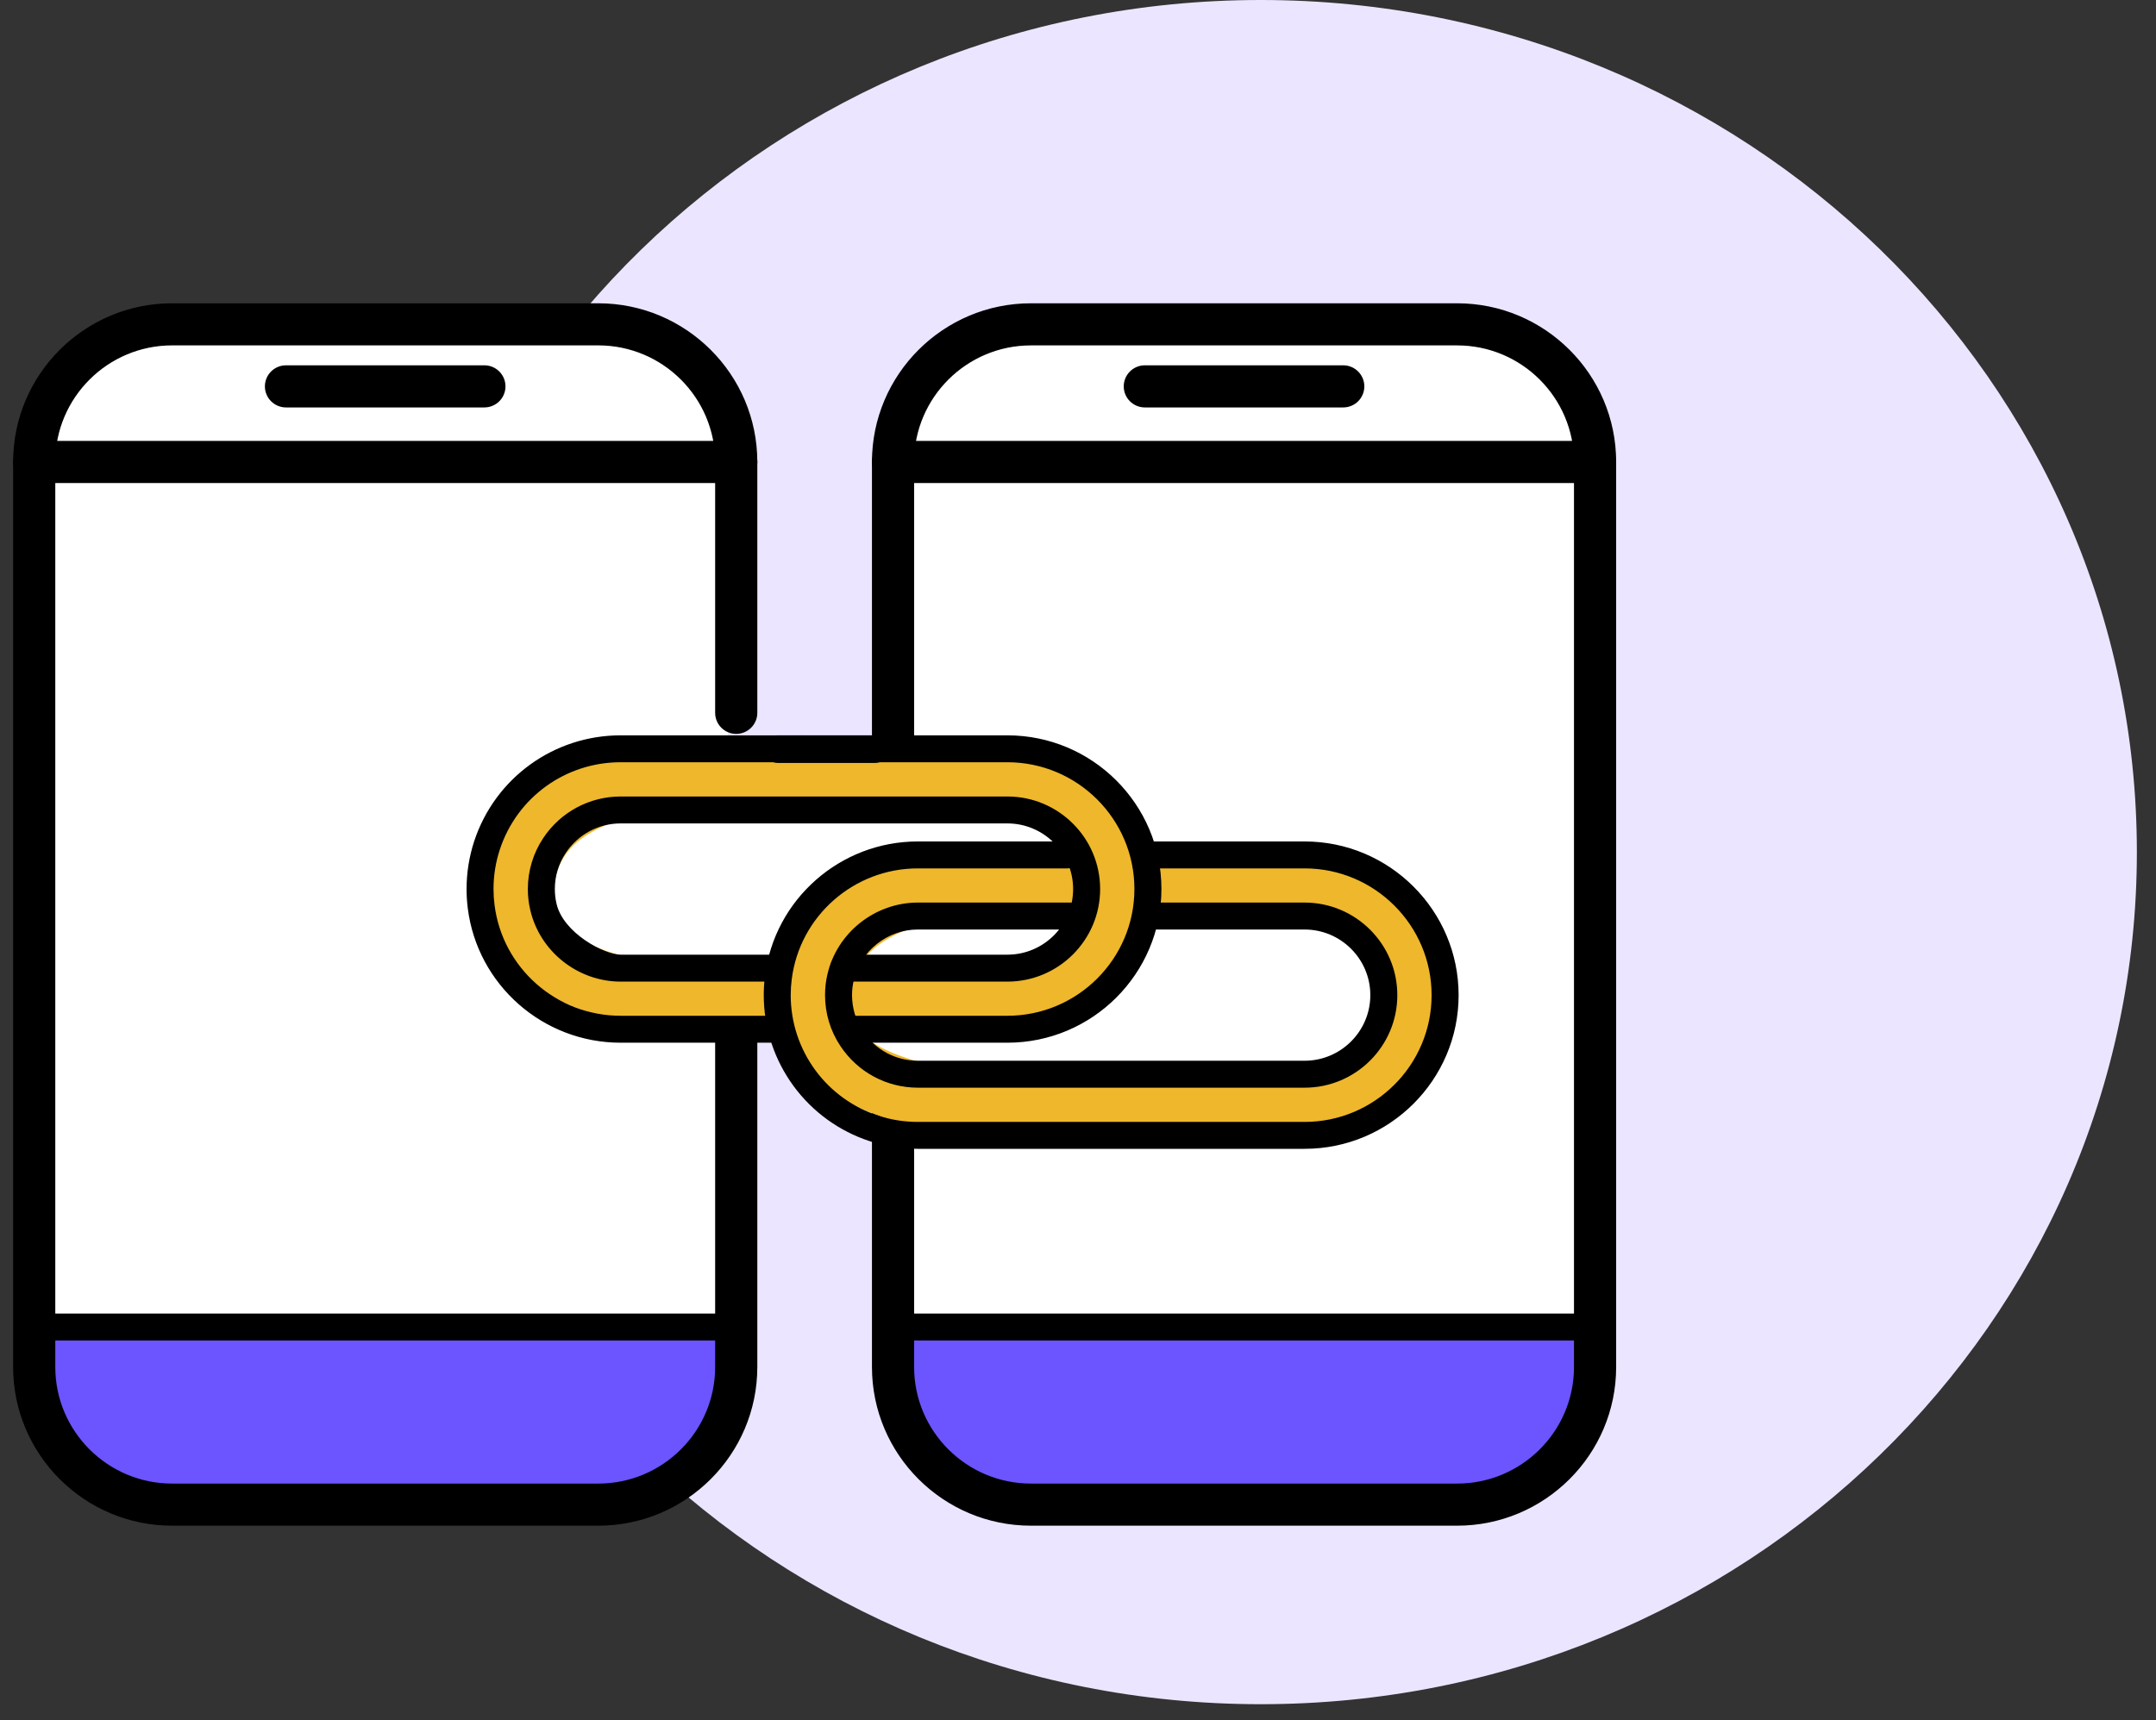 <svg width="104" height="83" viewBox="0 0 104 83" fill="none" xmlns="http://www.w3.org/2000/svg">
<rect x="0" y="0" width="104" height="83" fill="#333333" stroke="none"/>
<path d="M60.814 82.23C84.155 82.23 103.077 63.822 103.077 41.115C103.077 18.408 84.155 0 60.814 0C37.473 0 18.552 18.408 18.552 41.115C18.552 63.822 37.473 82.23 60.814 82.23Z" fill="#ECE5FF"/>
<g clip-path="url(#clip0_730_7941)">
<rect x="2.219" y="15" width="32.897" height="52.391" rx="4.874" fill="white"/>
<rect x="43.643" y="16.218" width="32.897" height="52.391" rx="4.874" fill="white"/>
<path d="M2.024 64.154H34.794V66.202C34.794 69.596 32.043 72.346 28.649 72.346H8.169C4.775 72.346 2.024 69.596 2.024 66.202V64.154Z" fill="#6C54FF"/>
<path d="M42.973 64.154H76.766V66.202C76.766 69.596 74.015 72.346 70.622 72.346H49.117C45.724 72.346 42.973 69.596 42.973 66.202V64.154Z" fill="#6C54FF"/>
<path d="M8.303 73.433H28.861C32.99 73.433 36.348 70.081 36.348 65.959V47.929C36.348 47.469 35.974 47.096 35.514 47.096C35.054 47.096 34.68 47.469 34.68 47.929V65.959C34.68 69.162 32.07 71.767 28.861 71.767H8.303C5.094 71.767 2.484 69.162 2.484 65.959V22.29C2.484 19.088 5.094 16.482 8.303 16.482H28.861C32.07 16.482 34.68 19.088 34.68 22.29V34.395C34.68 34.855 35.054 35.228 35.514 35.228C35.974 35.228 36.348 34.855 36.348 34.395V22.29C36.348 18.169 32.99 14.817 28.861 14.817H8.303C4.174 14.817 0.816 18.169 0.816 22.29V65.959C0.816 70.081 4.174 73.433 8.303 73.433Z" fill="black" stroke="black" stroke-width="0.366"/>
<path d="M1.65 23.123H35.516C35.975 23.123 36.35 22.75 36.35 22.291C36.35 21.831 35.975 21.458 35.516 21.458H1.65C1.19 21.458 0.816 21.831 0.816 22.291C0.816 22.75 1.19 23.123 1.65 23.123Z" fill="black" stroke="black" stroke-width="0.366"/>
<path d="M35.516 64.68H1.65C1.291 64.68 0.999 64.389 0.999 64.031C0.999 63.672 1.291 63.381 1.65 63.381H35.516C35.875 63.381 36.167 63.672 36.167 64.031C36.167 64.389 35.875 64.68 35.516 64.68Z" fill="black"/>
<path d="M13.795 19.476H23.366C23.826 19.476 24.2 19.103 24.2 18.643C24.2 18.183 23.826 17.81 23.366 17.81H13.795C13.335 17.81 12.961 18.183 12.961 18.643C12.961 19.103 13.335 19.476 13.795 19.476Z" fill="black" stroke="black" stroke-width="0.366"/>
<path d="M49.73 73.433H70.289C74.417 73.433 77.776 70.081 77.776 65.96V22.29C77.776 18.169 74.417 14.817 70.289 14.817H49.73C45.602 14.817 42.244 18.169 42.244 22.29V39.056C42.244 39.516 42.618 39.889 43.078 39.889C43.538 39.889 43.912 39.516 43.912 39.056V22.29C43.912 19.088 46.522 16.483 49.73 16.483H70.289C73.498 16.483 76.108 19.088 76.108 22.29V65.96C76.108 69.162 73.498 71.767 70.289 71.767H49.73C46.522 71.767 43.912 69.162 43.912 65.96V52.59C43.912 52.13 43.538 51.757 43.078 51.757C42.618 51.757 42.244 52.13 42.244 52.59V65.96C42.244 70.081 45.602 73.433 49.73 73.433Z" fill="black" stroke="black" stroke-width="0.366"/>
<path d="M43.077 23.123H76.943C77.402 23.123 77.776 22.75 77.776 22.291C77.776 21.831 77.402 21.458 76.943 21.458H43.077C42.617 21.458 42.243 21.831 42.243 22.291C42.243 22.75 42.617 23.123 43.077 23.123Z" fill="black" stroke="black" stroke-width="0.366"/>
<path d="M76.943 64.68H43.077C42.718 64.68 42.426 64.389 42.426 64.031C42.426 63.672 42.718 63.381 43.077 63.381H76.943C77.302 63.381 77.594 63.672 77.594 64.031C77.594 64.389 77.302 64.68 76.943 64.68Z" fill="black"/>
<path d="M55.223 19.476H64.795C65.257 19.476 65.629 19.102 65.629 18.643C65.629 18.183 65.254 17.81 64.795 17.81H55.223C54.764 17.81 54.389 18.183 54.389 18.643C54.389 19.103 54.764 19.476 55.223 19.476Z" fill="black" stroke="black" stroke-width="0.366"/>
<rect x="26.586" y="39.368" width="25.586" height="7.31" rx="3.655" fill="white"/>
<rect x="39.987" y="44.241" width="26.805" height="7.31" rx="3.655" fill="white"/>
<path d="M39.522 48.078L39.403 48.069L39.283 48.078C32.989 48.563 29.377 47.825 27.395 46.751C25.581 45.767 25.081 44.479 25.065 43.258C25.172 42.073 25.484 41.165 25.961 40.448C26.445 39.722 27.159 39.102 28.205 38.59C30.358 37.537 33.758 37.02 38.821 37.017C40.296 37.097 41.721 37.128 43.016 37.156C43.739 37.172 44.42 37.186 45.049 37.208C46.887 37.272 48.348 37.4 49.536 37.733C50.683 38.054 51.52 38.553 52.167 39.347C52.82 40.149 53.378 41.376 53.737 43.33C53.73 44.102 53.66 44.75 53.446 45.31C53.237 45.857 52.864 46.391 52.097 46.866C50.436 47.895 46.91 48.664 39.522 48.078Z" stroke="#EEB72C" stroke-width="3.072"/>
<path d="M53.859 53.198L53.74 53.189L53.62 53.198C47.326 53.683 43.714 52.945 41.732 51.871C39.918 50.887 39.418 49.599 39.402 48.378C39.509 47.193 39.821 46.285 40.298 45.568C40.782 44.842 41.496 44.222 42.542 43.71C44.694 42.657 48.094 42.14 53.158 42.137C54.633 42.218 56.058 42.248 57.353 42.276C58.075 42.292 58.758 42.306 59.386 42.328C61.224 42.392 62.685 42.52 63.873 42.853C65.02 43.175 65.857 43.673 66.504 44.467C67.157 45.269 67.715 46.496 68.074 48.45C68.067 49.222 67.997 49.87 67.783 50.43C67.575 50.977 67.201 51.511 66.433 51.986C64.773 53.015 61.247 53.784 53.859 53.198Z" stroke="#EEB72C" stroke-width="3.072"/>
<path d="M48.595 35.481H29.938C26.72 35.481 23.881 37.533 22.874 40.589C22.631 41.334 22.506 42.11 22.506 42.898C22.506 43.209 22.526 43.522 22.564 43.824C23.027 47.523 26.195 50.312 29.936 50.312H37.149C37.508 50.312 37.8 50.021 37.8 49.662C37.8 49.304 37.508 49.012 37.149 49.012H29.936C26.852 49.012 24.236 46.712 23.855 43.661C23.823 43.41 23.806 43.154 23.806 42.896C23.806 42.246 23.909 41.605 24.11 40.992C24.939 38.472 27.279 36.779 29.936 36.779H48.593C51.972 36.779 54.721 39.523 54.721 42.896C54.721 46.268 51.972 49.012 48.593 49.012H40.406C40.047 49.012 40.689 49.127 40.689 49.486C40.689 49.844 40.33 50.312 40.689 50.312H48.593C52.69 50.312 56.024 46.985 56.024 42.896C56.024 38.807 52.692 35.481 48.595 35.481ZM48.595 38.432H29.938C28.437 38.432 27.041 39.18 26.208 40.433C25.721 41.161 25.462 42.016 25.462 42.898C25.462 43.236 25.499 43.57 25.575 43.891C26.031 45.902 27.867 47.364 29.938 47.364H37.692C38.051 47.364 37.355 47.072 37.355 46.714C37.355 46.355 38.051 46.064 37.692 46.064H29.938C29.162 46.064 27.168 45.027 26.844 43.599C26.79 43.371 26.764 43.137 26.764 42.898C26.764 42.272 26.947 41.67 27.291 41.154C27.882 40.263 28.872 39.731 29.936 39.731H48.593C50.342 39.731 51.765 41.152 51.765 42.898C51.765 44.643 50.342 46.064 48.593 46.064H40.689C40.33 46.064 40.038 46.355 40.038 46.714C40.038 47.072 40.33 47.364 40.689 47.364H48.593C51.06 47.364 53.068 45.36 53.068 42.898C53.069 40.435 51.062 38.432 48.595 38.432Z" fill="black"/>
<path d="M62.931 55.432H44.274C41.056 55.432 38.217 53.38 37.21 50.324C36.966 49.579 36.842 48.803 36.842 48.016C36.842 47.704 36.862 47.392 36.9 47.089C37.363 43.39 40.531 40.601 44.272 40.601H51.484C51.844 40.601 52.136 40.893 52.136 41.251C52.136 41.609 51.844 41.901 51.484 41.901H44.272C41.188 41.901 38.572 44.202 38.191 47.253C38.159 47.503 38.142 47.76 38.142 48.018C38.142 48.668 38.245 49.308 38.445 49.921C39.275 52.441 41.615 54.134 44.272 54.134H62.929C66.308 54.134 69.057 51.39 69.057 48.018C69.057 44.645 66.308 41.901 62.929 41.901H54.742C54.383 41.901 55.167 41.609 55.167 41.251C55.167 40.893 54.383 40.601 54.742 40.601H62.929C67.026 40.601 70.36 43.929 70.36 48.018C70.36 52.107 67.028 55.432 62.931 55.432ZM62.931 52.482H44.274C42.773 52.482 41.377 51.733 40.544 50.48C40.056 49.752 39.798 48.898 39.798 48.016C39.798 47.678 39.835 47.344 39.911 47.022C40.367 45.011 42.203 43.55 44.274 43.55H52.028C52.387 43.55 52.679 43.841 52.679 44.2C52.679 44.558 52.387 44.85 52.028 44.85H44.274C42.806 44.85 41.504 45.886 41.18 47.314C41.126 47.542 41.1 47.776 41.1 48.016C41.1 48.642 41.282 49.243 41.627 49.759C42.218 50.651 43.208 51.182 44.272 51.182H62.929C64.678 51.182 66.101 49.761 66.101 48.016C66.101 46.27 64.678 44.85 62.929 44.85H55.025C54.666 44.85 55.167 44.558 55.167 44.2C55.167 43.841 54.666 43.55 55.025 43.55H62.929C65.396 43.55 67.403 45.553 67.403 48.016C67.405 50.478 65.398 52.482 62.931 52.482Z" fill="black"/>
<rect x="36.841" y="35.481" width="6.042" height="1.331" rx="0.666" fill="black"/>
<rect x="36.841" y="38.553" width="5.12" height="1.024" rx="0.512" fill="black"/>
</g>
<defs>
<clipPath id="clip0_730_7941">
<rect width="80.552" height="64" fill="white" transform="translate(0 12)"/>
</clipPath>
</defs>
</svg>

